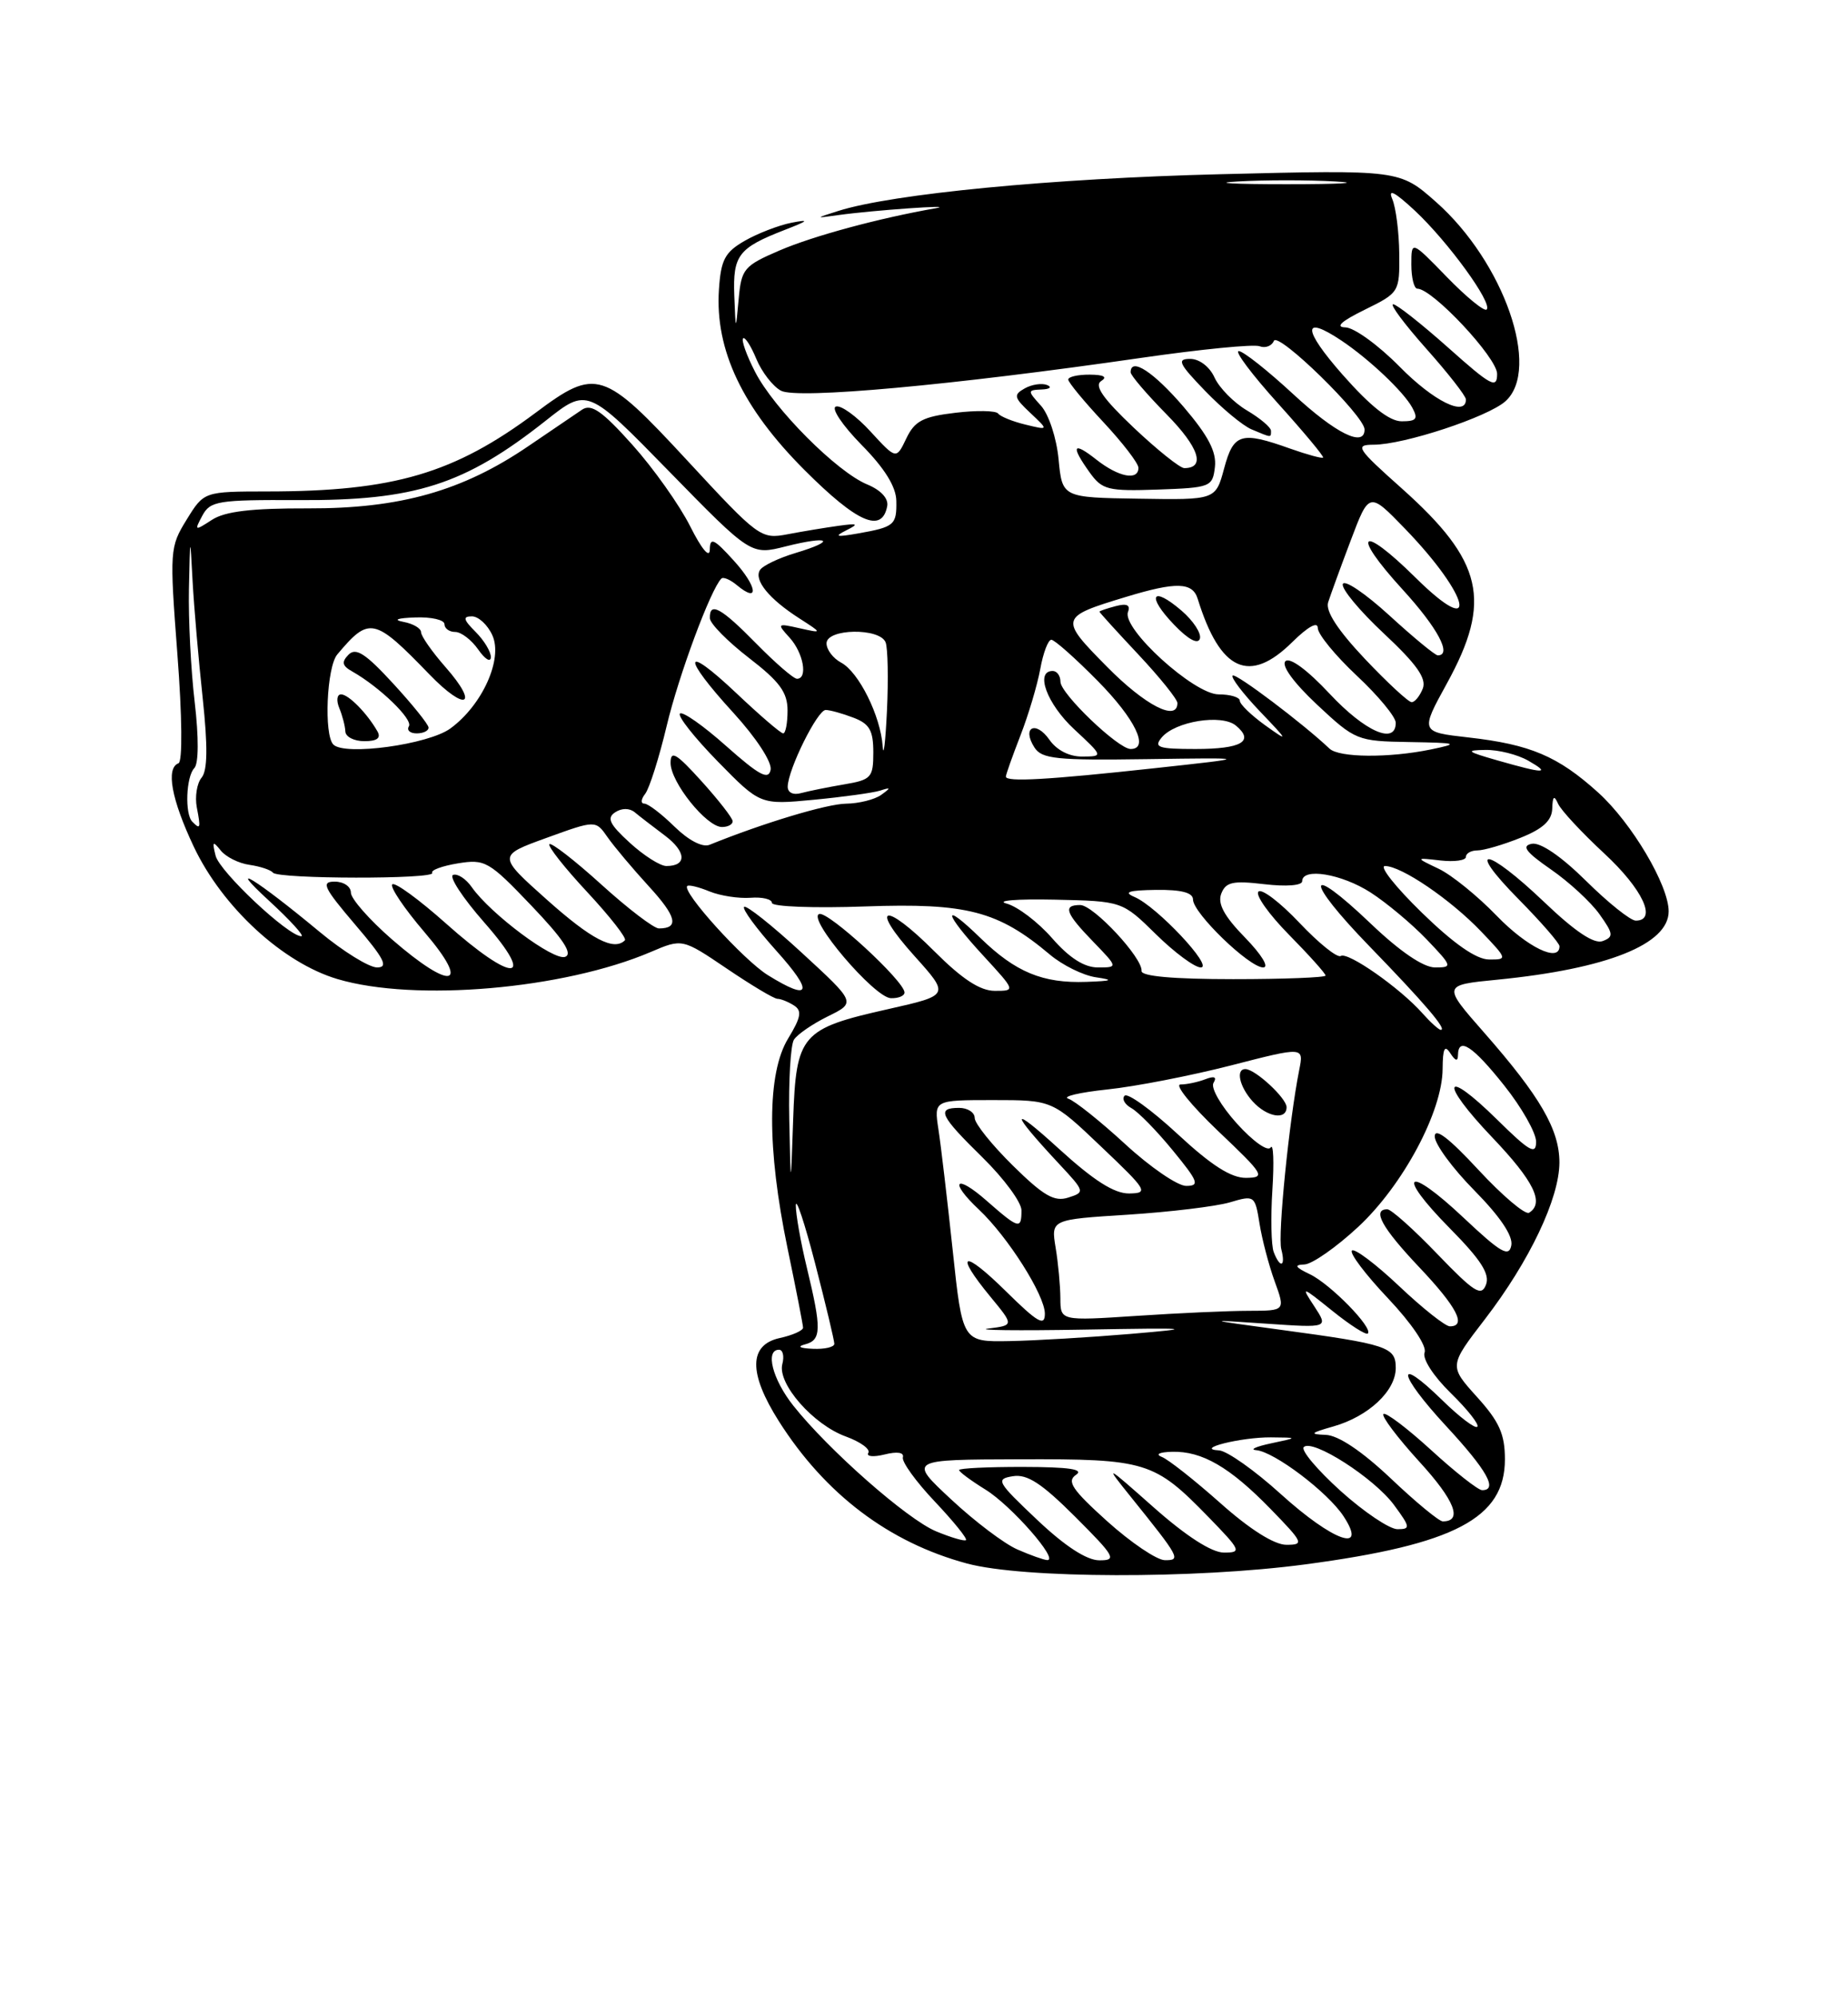 <?xml version="1.0" encoding="UTF-8" standalone="no"?>
<!DOCTYPE svg PUBLIC "-//W3C//DTD SVG 1.1//EN" "http://www.w3.org/Graphics/SVG/1.1/DTD/svg11.dtd" >
<svg xmlns="http://www.w3.org/2000/svg" xmlns:xlink="http://www.w3.org/1999/xlink" version="1.1" viewBox="0 0 237 256">
 <g >
 <path fill="currentColor"
d=" M 167.40 200.51 C 186.58 197.96 193.00 194.58 193.00 187.05 C 193.00 183.81 192.28 182.21 189.41 179.04 C 185.83 175.07 185.83 175.07 190.44 169.08 C 196.15 161.65 199.98 153.61 199.99 149.00 C 199.99 144.80 197.54 140.56 190.36 132.38 C 184.98 126.26 184.98 126.26 192.03 125.57 C 206.11 124.18 214.00 121.03 214.00 116.81 C 214.00 113.46 209.26 105.47 204.97 101.59 C 199.80 96.92 196.27 95.42 188.32 94.52 C 182.14 93.82 182.14 93.82 185.57 87.58 C 191.39 76.99 190.21 71.92 179.78 62.61 C 173.99 57.45 173.71 57.01 176.16 57.00 C 180.06 57.00 190.86 53.43 193.08 51.42 C 197.65 47.30 192.87 33.60 184.19 25.91 C 179.50 21.76 179.50 21.76 156.50 22.33 C 134.99 22.86 114.42 24.84 107.50 27.04 C 104.50 27.99 104.50 27.99 107.50 27.57 C 111.92 26.95 122.92 26.18 120.00 26.69 C 112.70 27.97 104.31 30.24 99.98 32.10 C 95.40 34.07 95.08 34.45 94.73 38.35 C 94.35 42.50 94.35 42.50 94.17 37.87 C 93.98 32.72 94.70 31.78 100.61 29.48 C 103.71 28.28 103.89 28.09 101.50 28.55 C 99.85 28.88 97.15 29.92 95.50 30.87 C 92.96 32.33 92.45 33.30 92.20 37.13 C 91.69 44.86 95.22 52.29 103.17 60.24 C 109.94 67.01 113.11 68.39 113.78 64.88 C 113.97 63.90 112.98 62.82 111.21 62.09 C 107.30 60.47 99.24 52.37 96.83 47.65 C 95.74 45.54 95.06 43.61 95.30 43.37 C 95.53 43.13 96.30 44.32 97.00 46.01 C 97.70 47.69 99.12 49.53 100.16 50.08 C 102.23 51.19 122.09 49.38 146.35 45.87 C 153.97 44.77 160.80 44.09 161.54 44.38 C 162.27 44.66 163.10 44.35 163.37 43.69 C 163.89 42.45 175.00 53.30 175.00 55.05 C 175.00 57.40 171.29 55.56 165.83 50.50 C 162.56 47.48 159.43 45.00 158.86 45.00 C 158.30 45.00 160.56 48.01 163.89 51.70 C 167.21 55.38 169.82 58.51 169.68 58.65 C 169.54 58.79 167.64 58.27 165.46 57.50 C 159.15 55.25 158.20 55.54 156.99 60.04 C 155.90 64.08 155.90 64.08 146.07 63.92 C 136.23 63.77 136.23 63.77 135.76 58.87 C 135.50 56.14 134.50 53.10 133.49 51.99 C 131.75 50.07 131.76 50.00 133.60 49.92 C 134.64 49.88 134.95 49.62 134.29 49.35 C 133.62 49.08 132.33 49.27 131.42 49.78 C 129.95 50.61 130.02 50.94 132.14 52.93 C 134.50 55.15 134.50 55.15 131.50 54.42 C 129.85 54.02 128.28 53.38 128.00 53.00 C 127.72 52.63 125.25 52.58 122.51 52.91 C 118.36 53.40 117.30 53.96 116.23 56.20 C 114.94 58.90 114.94 58.90 111.64 55.31 C 109.83 53.33 107.83 51.89 107.20 52.11 C 106.56 52.32 108.04 54.52 110.47 57.00 C 113.45 60.01 114.92 62.39 114.95 64.19 C 115.01 67.30 114.71 67.55 110.00 68.38 C 107.26 68.86 106.93 68.78 108.50 67.99 C 110.20 67.14 110.05 67.05 107.50 67.40 C 105.85 67.63 102.92 68.11 101.00 68.48 C 97.58 69.13 97.28 68.90 88.18 59.07 C 77.37 47.39 76.46 47.10 68.71 52.89 C 58.24 60.70 50.50 62.98 34.33 62.99 C 26.16 63.00 26.16 63.00 23.94 66.60 C 21.77 70.11 21.74 70.57 22.75 83.85 C 23.36 91.82 23.42 97.64 22.89 97.83 C 21.25 98.45 21.98 102.45 24.85 108.52 C 28.52 116.27 36.27 123.41 43.28 125.49 C 53.21 128.44 72.27 126.79 83.45 122.02 C 87.50 120.29 87.50 120.29 93.20 124.14 C 96.33 126.26 99.25 128.01 99.70 128.02 C 100.14 128.02 101.10 128.41 101.82 128.87 C 102.88 129.54 102.73 130.39 101.08 133.10 C 98.36 137.56 98.34 147.18 101.00 160.00 C 102.09 165.22 102.98 169.80 102.99 170.17 C 102.99 170.54 101.65 171.14 100.00 171.50 C 96.02 172.37 95.98 176.00 99.88 182.15 C 105.82 191.51 114.01 197.71 124.02 200.40 C 131.25 202.34 153.24 202.40 167.40 200.51 Z  M 155.81 59.85 C 156.03 57.91 154.96 55.86 151.81 52.17 C 147.95 47.67 145.00 45.74 145.00 47.72 C 145.00 48.11 147.08 50.54 149.62 53.12 C 153.77 57.34 154.65 60.00 151.88 60.00 C 151.33 60.00 148.42 57.67 145.41 54.83 C 141.47 51.10 140.30 49.43 141.22 48.84 C 142.06 48.31 141.55 48.03 139.75 48.02 C 138.24 48.01 137.00 48.29 137.00 48.65 C 137.00 49.00 139.03 51.46 141.50 54.10 C 143.97 56.75 146.00 59.38 146.00 59.96 C 146.00 61.64 143.47 61.16 140.63 58.93 C 137.58 56.52 137.27 57.10 139.75 60.56 C 141.35 62.79 142.09 62.97 148.50 62.75 C 155.26 62.51 155.51 62.41 155.81 59.85 Z  M 163.00 55.22 C 163.00 54.78 161.62 53.62 159.94 52.62 C 158.25 51.63 156.38 49.73 155.77 48.41 C 155.14 47.01 153.82 46.00 152.64 46.00 C 150.89 46.00 151.17 46.60 154.55 50.10 C 156.72 52.35 159.40 54.57 160.50 55.03 C 163.11 56.13 163.00 56.12 163.00 55.22 Z  M 130.48 198.60 C 128.81 197.88 124.99 194.99 121.98 192.18 C 116.50 187.08 116.50 187.08 130.80 187.04 C 147.02 186.99 148.03 187.31 154.96 194.42 C 159.16 198.74 159.28 199.00 156.96 199.00 C 155.39 198.99 152.15 196.91 148.01 193.25 C 141.71 187.67 141.62 187.63 145.01 191.84 C 151.32 199.68 151.50 200.00 149.37 199.97 C 148.34 199.95 145.03 197.71 142.00 194.99 C 137.49 190.92 136.77 189.86 138.00 189.03 C 139.06 188.32 137.10 188.03 131.25 188.02 C 126.71 188.01 123.00 188.19 123.00 188.42 C 123.00 188.65 124.53 189.78 126.39 190.93 C 129.71 192.98 135.89 200.04 134.30 199.96 C 133.86 199.94 132.14 199.33 130.48 198.60 Z  M 133.00 194.79 C 127.85 189.92 127.65 189.57 129.90 189.21 C 131.74 188.91 133.59 190.12 137.89 194.41 C 143.01 199.53 143.27 200.00 140.99 199.99 C 139.37 199.99 136.58 198.18 133.00 194.79 Z  M 120.04 196.27 C 116.33 194.72 106.27 185.87 101.75 180.18 C 99.07 176.81 98.09 173.00 99.91 173.00 C 100.40 173.00 100.60 173.83 100.33 174.84 C 99.68 177.35 104.30 182.62 108.50 184.13 C 110.36 184.81 111.65 185.75 111.36 186.22 C 111.07 186.69 112.01 186.78 113.46 186.42 C 115.07 186.02 115.97 186.16 115.79 186.79 C 115.63 187.36 117.47 189.91 119.88 192.45 C 122.29 195.00 124.09 197.22 123.88 197.40 C 123.67 197.57 121.94 197.06 120.04 196.27 Z  M 156.50 192.65 C 153.20 189.72 149.82 187.05 149.00 186.74 C 148.13 186.40 148.67 186.12 150.30 186.08 C 154.16 185.97 157.72 188.04 162.96 193.42 C 167.16 197.74 167.28 198.00 164.96 198.00 C 163.41 197.99 160.28 196.02 156.50 192.65 Z  M 164.26 191.50 C 160.92 188.47 157.36 185.96 156.34 185.90 C 153.08 185.72 159.17 184.20 163.00 184.23 C 166.50 184.26 166.50 184.26 163.00 185.00 C 161.07 185.41 160.22 185.80 161.10 185.87 C 163.41 186.06 170.29 191.26 172.31 194.35 C 175.46 199.16 170.97 197.57 164.26 191.50 Z  M 171.94 191.11 C 168.95 188.41 166.82 185.89 167.20 185.48 C 168.30 184.36 176.23 189.44 178.78 192.90 C 180.88 195.75 180.91 196.00 179.22 196.00 C 178.21 196.00 174.93 193.80 171.94 191.11 Z  M 178.37 189.50 C 174.65 185.99 171.64 183.97 170.02 183.91 C 167.89 183.83 168.04 183.67 171.00 182.83 C 175.50 181.55 179.00 178.28 179.00 175.34 C 179.00 172.64 177.99 172.30 164.15 170.43 C 154.50 169.12 154.50 169.12 162.43 169.66 C 170.36 170.20 170.36 170.20 168.57 167.46 C 166.82 164.80 166.88 164.81 170.89 168.03 C 173.15 169.85 175.19 171.15 175.42 170.92 C 176.13 170.21 170.61 164.57 167.98 163.32 C 166.08 162.41 165.92 162.12 167.29 162.07 C 168.28 162.03 171.38 159.86 174.19 157.25 C 179.94 151.90 184.99 142.45 185.01 137.00 C 185.03 134.37 185.27 133.87 186.00 135.00 C 186.65 136.00 186.97 136.08 186.98 135.25 C 187.01 132.84 188.87 134.05 192.91 139.13 C 195.16 141.95 197.00 145.20 197.00 146.34 C 197.00 148.07 196.16 147.60 192.02 143.52 C 185.07 136.68 184.53 138.61 191.38 145.79 C 196.72 151.39 198.10 154.20 196.10 155.44 C 195.61 155.74 192.69 153.27 189.60 149.94 C 185.84 145.88 184.00 144.47 184.00 145.66 C 184.00 146.64 186.29 149.76 189.10 152.60 C 192.40 155.95 194.06 158.42 193.82 159.63 C 193.52 161.18 192.47 160.57 187.71 156.09 C 180.37 149.18 178.89 150.30 185.95 157.45 C 189.93 161.48 191.10 163.30 190.57 164.67 C 189.98 166.22 189.07 165.65 184.35 160.75 C 181.32 157.59 178.42 155.00 177.92 155.00 C 175.92 155.00 177.22 157.36 182.00 162.41 C 186.85 167.53 188.13 170.00 185.94 170.00 C 185.36 170.00 182.43 167.68 179.43 164.84 C 176.43 162.01 173.71 159.96 173.38 160.29 C 173.05 160.62 175.13 163.37 178.01 166.41 C 181.05 169.63 183.01 172.53 182.70 173.35 C 182.39 174.15 183.82 176.37 186.06 178.56 C 188.21 180.66 189.74 182.60 189.46 182.87 C 189.19 183.15 187.18 181.63 185.00 179.50 C 178.87 173.51 179.22 176.04 185.45 182.77 C 190.71 188.45 192.14 191.00 190.08 191.00 C 189.57 191.00 186.63 188.69 183.55 185.87 C 180.46 183.05 177.70 180.96 177.42 181.24 C 177.15 181.52 179.22 184.27 182.03 187.35 C 186.57 192.31 187.63 195.00 185.03 195.00 C 184.56 195.00 181.56 192.53 178.37 189.50 Z  M 103.25 172.31 C 105.35 171.76 105.38 170.36 103.48 162.50 C 102.68 159.20 102.05 155.60 102.06 154.50 C 102.08 153.40 103.20 156.77 104.55 161.99 C 105.90 167.21 107.00 171.82 107.00 172.24 C 107.00 172.66 105.76 172.95 104.25 172.88 C 102.56 172.81 102.17 172.59 103.25 172.31 Z  M 122.18 160.25 C 121.49 153.79 120.67 146.81 120.35 144.75 C 119.78 141.00 119.78 141.00 127.36 141.00 C 134.95 141.00 134.95 141.00 141.22 146.97 C 147.13 152.58 147.34 152.93 144.81 152.97 C 142.90 152.99 140.28 151.32 135.81 147.25 C 129.47 141.47 129.46 142.36 135.80 149.15 C 139.14 152.73 139.17 152.81 136.99 153.50 C 135.21 154.07 133.82 153.26 129.89 149.39 C 127.20 146.74 125.00 144.00 125.00 143.29 C 125.00 142.58 124.10 142.00 123.00 142.00 C 120.06 142.00 120.52 142.98 126.03 148.38 C 128.76 151.06 131.00 154.10 131.00 155.13 C 131.00 157.62 130.67 157.53 126.53 153.90 C 122.51 150.37 121.65 151.38 125.56 155.05 C 129.26 158.54 134.00 166.01 134.00 168.38 C 134.00 170.05 133.09 169.53 129.00 165.50 C 123.48 160.06 122.30 160.48 127.02 166.21 C 130.04 169.87 130.04 169.87 126.77 170.28 C 124.97 170.50 130.47 170.57 139.00 170.42 C 152.93 170.18 153.54 170.24 145.00 170.97 C 139.78 171.41 132.78 171.83 129.46 171.89 C 123.43 172.00 123.43 172.00 122.18 160.25 Z  M 135.99 166.40 C 135.98 164.81 135.71 161.88 135.38 159.91 C 134.79 156.31 134.79 156.31 144.64 155.69 C 150.07 155.34 155.95 154.63 157.72 154.11 C 160.88 153.17 160.95 153.22 161.53 156.83 C 161.85 158.85 162.73 162.19 163.48 164.25 C 164.84 168.00 164.84 168.00 160.17 168.01 C 157.60 168.01 151.11 168.30 145.75 168.66 C 136.00 169.30 136.00 169.30 135.99 166.40 Z  M 163.35 160.48 C 163.03 159.64 162.95 156.05 163.18 152.50 C 163.41 148.95 163.31 146.50 162.96 147.07 C 162.60 147.65 160.71 146.31 158.63 144.01 C 156.58 141.74 155.24 139.42 155.63 138.79 C 156.09 138.04 155.74 137.88 154.58 138.33 C 153.62 138.70 152.19 139.00 151.39 139.00 C 150.60 139.00 152.77 141.68 156.22 144.97 C 162.13 150.58 162.34 150.93 159.81 150.97 C 157.89 150.99 155.35 149.37 151.03 145.36 C 147.68 142.26 144.62 140.05 144.23 140.44 C 143.84 140.83 144.23 141.55 145.11 142.04 C 145.99 142.53 148.38 144.97 150.42 147.47 C 153.68 151.44 153.89 152.00 152.12 152.00 C 151.02 152.00 147.50 149.59 144.31 146.65 C 141.11 143.71 137.82 141.08 137.00 140.82 C 136.18 140.55 138.43 140.02 142.00 139.64 C 145.57 139.27 152.71 137.88 157.86 136.56 C 167.22 134.15 167.22 134.15 166.62 137.14 C 165.33 143.61 163.85 158.33 164.32 160.11 C 164.91 162.37 164.18 162.64 163.35 160.48 Z  M 165.00 141.91 C 165.00 140.77 161.04 137.09 159.75 137.03 C 158.44 136.98 158.94 139.28 160.65 141.17 C 162.48 143.19 165.00 143.62 165.00 141.91 Z  M 101.22 143.50 C 101.12 138.55 101.39 133.94 101.82 133.26 C 102.25 132.58 104.22 131.23 106.19 130.26 C 109.77 128.50 109.77 128.50 102.84 122.13 C 99.03 118.62 95.70 115.97 95.43 116.24 C 95.16 116.50 97.02 119.03 99.56 121.86 C 104.40 127.24 103.99 128.40 98.48 124.99 C 95.36 123.06 87.38 114.25 88.14 113.56 C 88.34 113.38 89.62 113.69 91.00 114.26 C 92.38 114.82 94.74 115.18 96.25 115.07 C 97.76 114.95 99.00 115.25 99.00 115.73 C 99.00 116.21 104.39 116.42 110.97 116.18 C 124.00 115.72 127.99 116.76 134.63 122.34 C 136.25 123.71 138.91 125.02 140.54 125.26 C 142.91 125.61 142.67 125.73 139.32 125.85 C 133.73 126.05 130.25 124.61 125.75 120.24 C 120.71 115.34 120.97 116.93 126.13 122.52 C 130.25 127.00 130.25 127.00 127.58 127.00 C 125.70 127.00 123.40 125.50 119.85 121.95 C 113.39 115.48 111.37 115.97 117.30 122.56 C 121.79 127.56 121.79 127.56 113.95 129.33 C 102.72 131.85 102.10 132.57 101.72 143.50 C 101.41 152.50 101.41 152.50 101.22 143.50 Z  M 116.00 127.21 C 116.00 125.77 106.21 116.76 105.06 117.15 C 103.46 117.68 112.13 127.87 114.25 127.94 C 115.21 127.97 116.00 127.65 116.00 127.21 Z  M 182.40 129.85 C 179.56 126.65 172.87 121.96 171.95 122.53 C 171.50 122.81 169.12 120.89 166.64 118.27 C 164.17 115.66 161.81 113.86 161.39 114.28 C 160.96 114.70 162.73 117.19 165.31 119.81 C 167.89 122.43 170.00 124.78 170.00 125.04 C 170.00 125.29 164.67 125.50 158.15 125.50 C 150.46 125.50 146.34 125.13 146.40 124.45 C 146.56 122.79 140.23 116.00 138.53 116.00 C 136.27 116.00 136.64 117.03 140.20 120.70 C 143.39 124.00 143.39 124.00 140.80 124.00 C 139.05 124.00 137.14 122.78 134.93 120.25 C 133.13 118.19 130.50 116.19 129.08 115.81 C 127.66 115.43 130.42 115.21 135.21 115.31 C 143.92 115.50 143.92 115.50 148.25 119.75 C 150.63 122.09 153.21 124.00 153.99 124.00 C 155.71 124.00 148.34 116.16 145.50 114.97 C 144.02 114.34 144.73 114.11 148.25 114.06 C 151.51 114.02 153.00 114.41 153.00 115.30 C 153.00 117.03 160.21 124.00 162.00 124.00 C 162.80 124.00 161.81 122.37 159.67 120.17 C 157.00 117.44 156.13 115.83 156.62 114.55 C 157.20 113.05 158.09 112.85 162.15 113.33 C 164.96 113.66 167.00 113.50 167.00 112.95 C 167.00 111.17 172.03 111.99 175.77 114.39 C 177.82 115.71 181.05 118.41 182.95 120.39 C 186.27 123.87 186.31 124.00 184.04 124.00 C 182.54 124.00 179.53 121.95 175.79 118.38 C 167.39 110.37 167.25 112.66 175.62 121.28 C 182.72 128.60 185.62 132.00 184.78 132.00 C 184.52 132.00 183.45 131.03 182.40 129.85 Z  M 50.25 120.39 C 47.36 117.87 45.00 115.19 45.00 114.41 C 45.00 113.63 44.07 113.00 42.92 113.00 C 41.14 113.00 41.51 113.77 45.54 118.50 C 49.29 122.88 49.86 124.00 48.36 124.00 C 47.33 124.00 44.01 121.95 40.99 119.44 C 32.87 112.70 28.75 110.16 34.47 115.42 C 37.21 117.94 39.09 120.00 38.65 120.00 C 36.97 120.00 28.17 111.74 27.65 109.68 C 27.19 107.85 27.29 107.74 28.30 109.00 C 28.96 109.83 30.62 110.66 32.00 110.85 C 33.38 111.05 34.73 111.50 35.00 111.85 C 35.64 112.68 55.94 112.71 55.43 111.88 C 55.21 111.54 56.70 110.99 58.72 110.66 C 62.21 110.09 62.71 110.38 68.15 116.08 C 72.24 120.36 73.49 122.26 72.48 122.64 C 71.03 123.20 62.93 117.16 60.51 113.72 C 59.77 112.65 58.69 111.94 58.11 112.14 C 57.54 112.34 59.34 115.09 62.12 118.25 C 68.91 125.98 65.82 126.06 57.20 118.37 C 53.74 115.29 50.64 113.03 50.31 113.35 C 49.98 113.68 51.84 116.44 54.44 119.48 C 60.46 126.52 57.94 127.07 50.25 120.39 Z  M 182.35 116.98 C 178.97 113.69 176.84 111.00 177.62 111.00 C 179.73 111.00 186.03 115.29 189.95 119.39 C 193.34 122.94 193.35 123.00 190.95 122.98 C 189.32 122.97 186.43 120.95 182.35 116.98 Z  M 191.96 117.39 C 189.51 114.85 186.15 112.13 184.50 111.35 C 181.50 109.92 181.50 109.92 184.75 110.29 C 186.54 110.49 188.00 110.28 188.00 109.83 C 188.00 109.37 188.67 109.00 189.48 109.00 C 190.29 109.00 192.77 108.28 194.98 107.39 C 197.87 106.24 199.02 105.18 199.07 103.64 C 199.12 102.04 199.31 101.88 199.82 103.02 C 200.19 103.85 202.86 106.72 205.75 109.40 C 210.67 113.96 212.56 118.00 209.78 118.00 C 209.11 118.00 206.24 115.71 203.40 112.90 C 200.22 109.76 197.56 107.94 196.45 108.15 C 195.09 108.42 195.66 109.19 198.89 111.43 C 201.21 113.03 204.02 115.62 205.13 117.18 C 206.92 119.69 206.96 120.08 205.54 120.62 C 204.45 121.04 202.01 119.41 198.04 115.62 C 190.57 108.50 187.80 108.21 194.78 115.28 C 197.65 118.19 200.00 120.89 200.00 121.28 C 200.00 123.43 195.86 121.42 191.96 117.39 Z  M 70.15 115.33 C 63.81 109.67 63.81 109.67 70.10 107.39 C 76.39 105.11 76.39 105.11 77.92 107.31 C 78.76 108.51 81.14 111.34 83.21 113.60 C 86.77 117.48 87.14 119.00 84.50 119.00 C 83.86 119.00 80.54 116.47 77.13 113.38 C 73.71 110.28 70.71 107.96 70.46 108.20 C 70.22 108.45 72.40 111.22 75.32 114.35 C 78.23 117.48 80.41 120.26 80.14 120.52 C 78.75 121.92 75.86 120.42 70.15 115.33 Z  M 80.77 108.02 C 78.16 105.64 77.78 104.84 78.90 104.11 C 79.74 103.56 80.73 103.56 81.40 104.11 C 82.00 104.61 83.74 105.95 85.26 107.09 C 88.03 109.17 88.12 111.00 85.46 111.00 C 84.67 111.00 82.56 109.66 80.77 108.02 Z  M 86.50 105.95 C 84.85 104.33 83.11 103.00 82.63 103.00 C 82.15 103.00 82.20 102.44 82.74 101.75 C 83.28 101.06 84.53 97.12 85.51 93.00 C 87.05 86.54 91.14 75.53 92.51 74.16 C 92.75 73.91 93.65 74.29 94.50 75.00 C 97.42 77.43 97.14 75.19 94.10 71.85 C 91.55 69.04 91.05 68.81 91.03 70.45 C 91.01 71.61 89.99 70.40 88.51 67.45 C 87.14 64.73 83.80 60.02 81.09 57.00 C 77.25 52.71 75.84 51.72 74.66 52.50 C 73.84 53.05 70.74 55.15 67.78 57.17 C 59.33 62.93 51.31 65.20 39.50 65.16 C 32.24 65.14 28.86 65.54 27.18 66.63 C 24.96 68.07 24.90 68.05 25.95 66.09 C 26.96 64.21 27.95 64.05 38.27 64.10 C 53.22 64.18 59.59 62.14 70.00 53.91 C 75.33 49.69 75.33 49.69 85.82 60.43 C 96.31 71.16 96.31 71.16 100.78 70.03 C 106.39 68.62 107.38 69.27 102.05 70.87 C 99.87 71.52 97.80 72.51 97.46 73.07 C 96.66 74.35 98.63 76.77 102.50 79.25 C 105.50 81.18 105.50 81.18 102.53 80.52 C 99.66 79.87 99.61 79.92 101.28 81.75 C 103.04 83.70 103.63 87.00 102.21 87.00 C 101.77 87.00 99.43 84.97 97.00 82.50 C 92.47 77.88 90.97 77.06 91.04 79.25 C 91.07 79.94 93.32 82.22 96.04 84.32 C 99.99 87.36 101.00 88.74 101.00 91.07 C 101.00 92.68 100.75 94.00 100.44 94.00 C 100.13 94.00 97.43 91.68 94.44 88.85 C 87.58 82.37 87.34 84.03 94.08 91.39 C 96.99 94.58 99.02 97.68 98.83 98.67 C 98.56 100.02 97.38 99.39 93.14 95.63 C 90.20 93.01 87.53 91.14 87.20 91.46 C 86.88 91.79 89.07 94.55 92.06 97.61 C 97.50 103.16 97.50 103.16 104.35 102.51 C 108.12 102.15 111.95 101.62 112.85 101.34 C 114.27 100.88 114.29 100.96 113.00 101.89 C 112.17 102.48 110.15 102.99 108.50 103.01 C 106.02 103.04 97.89 105.49 91.00 108.28 C 90.10 108.65 88.31 107.72 86.50 105.95 Z  M 93.96 105.25 C 93.94 104.84 92.14 102.53 89.96 100.12 C 86.72 96.54 86.00 96.12 86.00 97.79 C 86.00 100.26 90.61 106.00 92.59 106.00 C 93.37 106.00 93.98 105.66 93.96 105.25 Z  M 24.67 105.33 C 23.68 104.35 23.86 99.55 24.92 98.45 C 25.48 97.88 25.50 94.53 24.97 90.00 C 24.48 85.88 24.15 79.35 24.23 75.50 C 24.38 68.50 24.38 68.50 24.70 74.50 C 24.88 77.80 25.46 84.52 25.99 89.43 C 26.66 95.71 26.62 98.76 25.85 99.68 C 25.25 100.40 24.98 102.12 25.24 103.49 C 25.76 106.18 25.70 106.37 24.67 105.33 Z  M 101.02 100.82 C 101.06 98.62 104.83 91.00 105.89 91.00 C 106.43 91.00 108.02 91.44 109.43 91.98 C 111.51 92.76 112.00 93.62 112.00 96.43 C 112.00 99.67 111.74 99.95 108.25 100.54 C 106.19 100.89 103.71 101.39 102.75 101.65 C 101.72 101.94 101.01 101.59 101.02 100.82 Z  M 129.00 99.54 C 129.00 99.28 129.84 96.92 130.86 94.29 C 131.89 91.65 133.03 87.81 133.41 85.75 C 133.78 83.69 134.42 82.00 134.83 82.00 C 135.24 82.00 137.92 84.38 140.78 87.28 C 145.58 92.14 147.45 96.00 145.00 96.00 C 143.41 96.00 136.00 88.91 136.00 87.38 C 136.00 86.62 135.55 86.00 135.00 86.00 C 132.71 86.00 134.26 90.22 137.75 93.46 C 141.50 96.95 141.50 96.95 138.81 96.97 C 137.15 96.99 135.52 96.16 134.58 94.81 C 132.82 92.30 131.01 93.22 132.66 95.80 C 133.60 97.28 135.48 97.47 147.12 97.30 C 160.50 97.11 160.50 97.11 148.00 98.47 C 134.40 99.95 129.00 100.26 129.00 99.54 Z  M 192.00 97.45 C 188.09 96.33 187.89 96.16 190.50 96.12 C 192.15 96.09 194.62 96.71 196.00 97.50 C 198.97 99.20 198.06 99.19 192.00 97.45 Z  M 113.20 95.65 C 112.93 91.76 110.14 86.14 107.87 84.93 C 106.84 84.38 106.00 83.27 106.00 82.46 C 106.00 80.55 112.85 80.44 113.58 82.34 C 113.86 83.08 113.94 87.02 113.75 91.09 C 113.55 95.17 113.31 97.22 113.20 95.65 Z  M 170.50 95.95 C 167.15 92.77 158.46 86.21 158.08 86.59 C 157.83 86.83 159.40 88.89 161.56 91.16 C 165.28 95.05 165.31 95.15 162.25 92.96 C 160.46 91.67 159.00 90.26 159.00 89.81 C 159.00 89.37 157.78 89.00 156.28 89.00 C 153.13 89.00 143.85 80.56 144.66 78.44 C 145.00 77.55 144.52 77.31 143.08 77.69 C 141.94 77.99 141.00 78.31 141.00 78.40 C 141.00 78.50 143.25 80.97 146.00 83.90 C 148.75 86.83 151.00 89.63 151.00 90.11 C 151.00 92.55 146.85 90.41 141.97 85.46 C 135.83 79.25 135.87 79.09 144.43 76.50 C 150.84 74.55 152.94 74.61 153.60 76.75 C 156.48 86.04 160.23 87.75 165.75 82.28 C 167.73 80.33 169.00 79.62 169.00 80.49 C 169.00 81.28 171.25 84.02 174.00 86.60 C 176.75 89.17 179.00 91.89 179.00 92.64 C 179.00 95.51 175.08 93.79 170.52 88.92 C 167.64 85.84 165.40 84.20 164.85 84.75 C 164.30 85.30 165.91 87.51 168.92 90.33 C 173.81 94.90 174.06 95.00 180.71 95.11 C 186.98 95.22 187.20 95.29 183.50 96.06 C 178.12 97.17 171.73 97.12 170.50 95.95 Z  M 151.53 78.27 C 147.72 75.00 146.99 76.34 150.56 80.06 C 152.37 81.95 153.62 82.63 153.88 81.87 C 154.10 81.19 153.04 79.57 151.53 78.27 Z  M 42.75 95.43 C 41.52 94.18 41.90 85.50 43.25 83.89 C 47.37 78.98 47.99 79.12 55.09 86.46 C 59.77 91.29 61.50 90.47 57.13 85.50 C 55.41 83.54 54.00 81.53 54.00 81.03 C 54.00 80.54 52.99 79.94 51.75 79.71 C 50.36 79.44 50.93 79.22 53.25 79.14 C 55.31 79.06 57.00 79.45 57.00 80.00 C 57.00 80.55 57.62 81.00 58.38 81.00 C 59.14 81.00 60.46 82.01 61.33 83.25 C 62.19 84.49 62.92 84.94 62.95 84.25 C 62.98 83.56 62.10 82.10 61.00 81.00 C 59.42 79.42 59.32 79.00 60.52 79.00 C 61.36 79.00 62.54 80.09 63.14 81.42 C 64.53 84.45 61.86 90.38 57.76 93.37 C 54.94 95.43 44.20 96.90 42.75 95.43 Z  M 48.41 93.75 C 47.09 91.43 44.70 89.00 43.74 89.00 C 43.21 89.00 43.11 89.79 43.51 90.75 C 43.91 91.71 44.26 93.06 44.29 93.75 C 44.31 94.44 45.41 95.00 46.73 95.00 C 48.35 95.00 48.89 94.60 48.41 93.75 Z  M 54.96 93.25 C 54.94 92.84 52.89 90.29 50.41 87.60 C 46.89 83.77 45.64 82.96 44.70 83.91 C 43.77 84.86 43.87 85.34 45.20 86.08 C 48.68 88.05 52.99 92.21 52.44 93.09 C 52.13 93.59 52.58 94.00 53.44 94.00 C 54.30 94.00 54.98 93.66 54.96 93.25 Z  M 148.98 94.53 C 150.71 92.45 156.68 91.49 158.50 93.00 C 160.92 95.01 159.22 96.00 153.32 96.00 C 148.53 96.00 147.93 95.79 148.98 94.53 Z  M 175.04 84.45 C 171.56 80.76 169.97 78.33 170.33 77.20 C 170.63 76.27 171.93 72.69 173.23 69.26 C 175.59 63.02 175.59 63.02 180.18 67.76 C 188.60 76.46 189.84 82.24 181.52 74.02 C 174.45 67.04 173.17 68.22 179.87 75.55 C 184.38 80.48 186.26 84.00 184.39 84.00 C 184.05 84.00 181.26 81.70 178.18 78.88 C 175.10 76.07 172.42 74.25 172.21 74.86 C 172.01 75.46 174.39 78.32 177.50 81.22 C 181.68 85.13 182.97 86.95 182.47 88.25 C 182.09 89.21 181.45 90.00 181.04 90.00 C 180.63 90.00 177.93 87.50 175.04 84.45 Z  M 172.16 48.00 C 167.04 42.18 166.98 40.28 172.03 43.65 C 175.60 46.04 180.02 50.22 181.12 52.25 C 181.90 53.69 181.66 54.00 179.76 54.00 C 178.18 54.00 175.76 52.08 172.16 48.00 Z  M 179.50 47.00 C 176.79 44.25 173.66 41.98 172.54 41.96 C 171.19 41.93 172.02 41.17 175.00 39.71 C 179.45 37.52 179.50 37.45 179.45 32.50 C 179.42 29.75 179.02 26.60 178.55 25.50 C 177.97 24.13 178.88 24.61 181.45 27.00 C 185.73 31.00 191.45 38.88 190.66 39.67 C 190.37 39.97 188.07 38.09 185.56 35.51 C 181.00 30.82 181.00 30.82 181.00 33.91 C 181.00 35.61 181.35 37.00 181.77 37.00 C 183.71 37.00 192.00 45.85 192.00 47.92 C 192.00 49.88 191.23 49.47 185.75 44.58 C 182.31 41.52 179.13 39.01 178.67 39.00 C 178.21 39.00 180.13 41.56 182.92 44.70 C 185.71 47.83 188.00 50.76 188.00 51.20 C 188.00 53.47 183.86 51.43 179.50 47.00 Z  M 158.75 23.26 C 162.19 23.06 167.81 23.06 171.25 23.26 C 174.69 23.45 171.88 23.61 165.00 23.61 C 158.12 23.61 155.31 23.45 158.75 23.26 Z "/>
</g>
</svg>